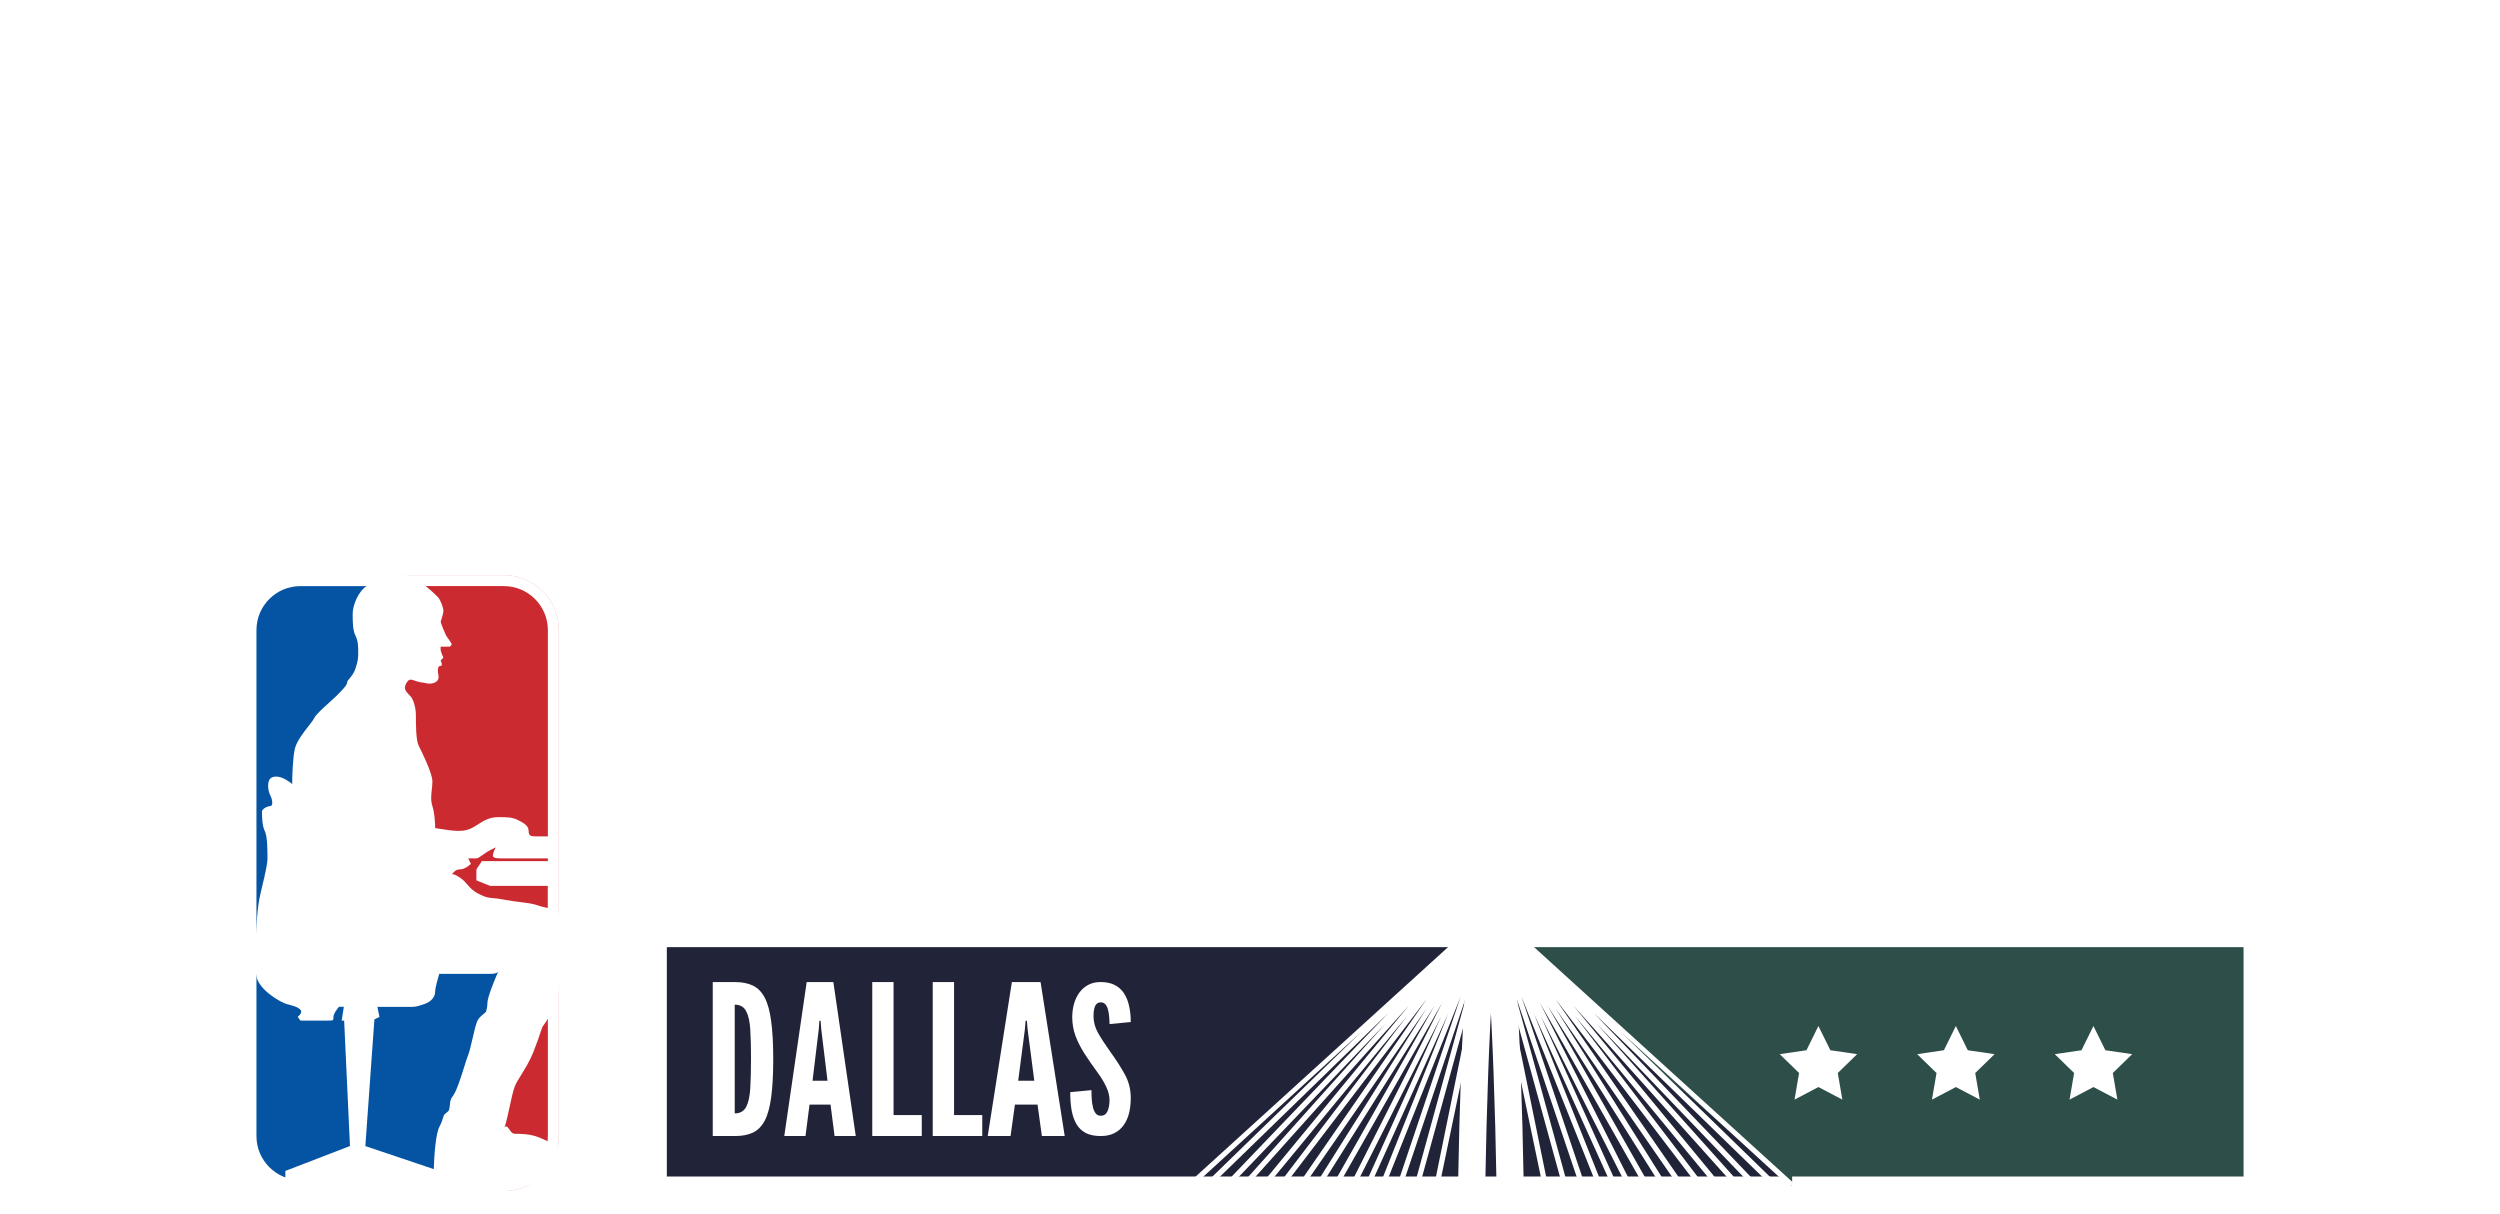 <svg width="276" height="134" viewBox="0 0 276 134" fill="none" xmlns="http://www.w3.org/2000/svg">
<g filter="url(#filter0_dddddd_710_45)">
<mask id="mask0_710_45" style="mask-type:luminance" maskUnits="userSpaceOnUse" x="72" y="30" width="178" height="32">
<path d="M249.301 30H72.008V61.573H249.301V30Z" fill="white"/>
</mask>
<g mask="url(#mask0_710_45)">
<path d="M242.542 61.147V54.44H235.542V50.877L241.954 30.341H246.689V50.46H248.786V54.443H246.689V61.15H242.542V61.147ZM239.397 50.457H242.542V39.895H242.289L242.039 40.818L239.397 50.457Z" fill="white" fill-opacity="0.4"/>
<path d="M221.474 61.147V56.661C222.437 55.18 223.373 53.623 224.284 51.986C225.192 50.353 226.009 48.711 226.737 47.062C227.477 45.398 228.066 43.792 228.498 42.241C228.931 40.69 229.147 39.264 229.147 37.966C229.147 37.042 229.056 36.183 228.876 35.388C228.693 34.592 228.282 34.193 227.639 34.193C226.996 34.193 226.585 34.592 226.402 35.388C226.219 36.171 226.13 37.03 226.13 37.966V40.102H221.605V37.966C221.605 36.738 221.709 35.631 221.919 34.653C222.142 33.66 222.492 32.822 222.967 32.139C223.443 31.441 224.064 30.911 224.832 30.546C225.6 30.183 226.536 30 227.642 30C228.748 30 229.681 30.183 230.452 30.546C231.219 30.908 231.841 31.426 232.317 32.096C232.792 32.767 233.133 33.578 233.343 34.528C233.566 35.464 233.679 36.512 233.679 37.673C233.679 39.057 233.468 40.55 233.051 42.159C232.646 43.752 232.1 45.392 231.418 47.083C230.747 48.759 229.991 50.414 229.153 52.05C228.315 53.672 227.462 55.207 226.597 56.661H233.764V61.147H221.483H221.474Z" fill="white" fill-opacity="0.4"/>
<path d="M213.028 61.483C211.742 61.483 210.645 61.19 209.737 60.602C208.844 60.014 208.159 59.219 207.683 58.213C207.223 57.192 206.992 56.062 206.992 54.818V36.669C206.992 35.41 207.229 34.279 207.705 33.274C208.195 32.268 208.893 31.473 209.801 30.885C210.709 30.297 211.785 30.004 213.028 30.004C214.272 30.004 215.363 30.306 216.255 30.906C217.164 31.494 217.855 32.289 218.331 33.295C218.821 34.301 219.065 35.425 219.065 36.669V54.815C219.065 56.059 218.821 57.189 218.331 58.21C217.843 59.216 217.142 60.011 216.234 60.599C215.341 61.187 214.272 61.48 213.028 61.48V61.483ZM213.028 57.079C213.559 57.079 213.943 56.857 214.18 56.409C214.418 55.949 214.537 55.416 214.537 54.815V36.669C214.537 36.053 214.418 35.523 214.18 35.075C213.943 34.627 213.559 34.404 213.028 34.404C212.498 34.404 212.114 34.642 211.876 35.117C211.639 35.578 211.52 36.096 211.52 36.669V54.815C211.52 55.416 211.639 55.946 211.876 56.409C212.114 56.857 212.498 57.079 213.028 57.079Z" fill="white" fill-opacity="0.4"/>
<path d="M192.265 61.147V56.661C193.228 55.18 194.164 53.623 195.075 51.986C195.983 50.353 196.8 48.711 197.528 47.062C198.268 45.398 198.857 43.792 199.289 42.241C199.722 40.69 199.938 39.264 199.938 37.966C199.938 37.042 199.847 36.183 199.667 35.388C199.484 34.592 199.073 34.193 198.43 34.193C197.787 34.193 197.376 34.592 197.193 35.388C197.01 36.171 196.922 37.03 196.922 37.966V40.102H192.396V37.966C192.396 36.738 192.5 35.631 192.71 34.653C192.936 33.66 193.283 32.822 193.758 32.139C194.234 31.441 194.855 30.911 195.623 30.546C196.391 30.183 197.327 30 198.433 30C199.539 30 200.472 30.183 201.243 30.546C202.011 30.908 202.632 31.426 203.108 32.096C203.583 32.767 203.924 33.578 204.135 34.528C204.357 35.464 204.47 36.512 204.47 37.673C204.47 39.057 204.259 40.55 203.842 42.159C203.437 43.752 202.891 45.392 202.209 47.083C201.538 48.759 200.782 50.414 199.944 52.05C199.106 53.672 198.253 55.207 197.388 56.661H204.555V61.147H192.274H192.265Z" fill="white" fill-opacity="0.4"/>
<path fill-rule="evenodd" clip-rule="evenodd" d="M138.51 61.484C137.267 61.484 136.234 61.283 135.408 60.878C134.582 60.457 133.933 59.857 133.458 59.077C132.982 58.294 132.641 57.352 132.431 56.249C132.236 55.146 132.138 53.902 132.138 52.519L136.581 52.098C136.581 52.769 136.603 53.418 136.645 54.049C136.7 54.664 136.792 55.222 136.917 55.725C137.057 56.212 137.252 56.605 137.502 56.898C137.767 57.19 138.102 57.337 138.507 57.337C139.178 57.337 139.653 57.029 139.933 56.413C140.214 55.786 140.351 55.03 140.351 54.149C140.351 53.269 140.119 52.354 139.659 51.404C139.199 50.453 138.647 49.554 138.004 48.701C136.913 47.247 135.957 45.9 135.134 44.657C134.323 43.413 133.689 42.191 133.226 40.991C132.778 39.79 132.556 38.532 132.556 37.218C132.556 36.185 132.687 35.234 132.955 34.369C133.22 33.488 133.604 32.727 134.107 32.084C134.625 31.428 135.247 30.916 135.972 30.554C136.697 30.191 137.529 30.008 138.465 30.008C139.626 30.008 140.604 30.203 141.399 30.596C142.21 30.986 142.859 31.547 143.349 32.273C143.852 32.998 144.215 33.866 144.44 34.872C144.678 35.865 144.797 36.968 144.797 38.184L140.354 38.605C140.354 38.087 140.326 37.572 140.272 37.054C140.229 36.523 140.147 36.042 140.022 35.606C139.897 35.174 139.714 34.823 139.476 34.558C139.239 34.293 138.931 34.159 138.553 34.159C137.968 34.159 137.559 34.412 137.337 34.914C137.115 35.402 137.002 36.103 137.002 37.011C137.002 38.184 137.316 39.315 137.943 40.406C138.571 41.497 139.418 42.767 140.479 44.221C141.75 45.94 142.786 47.518 143.581 48.956C144.392 50.395 144.797 51.989 144.797 53.735C144.797 54.838 144.678 55.865 144.44 56.816C144.203 57.751 143.825 58.568 143.31 59.269C142.807 59.967 142.158 60.512 141.359 60.902C140.576 61.292 139.629 61.49 138.51 61.49V61.484ZM149.822 34.994V61.146H154.347V34.994H158.622V30.344H145.546V34.997H149.822V34.994ZM157.269 61.149L161.923 30.344H167.457L172.11 61.149H167.71L166.872 54.862H162.514L161.676 61.149H157.276H157.269ZM163.139 50.084H166.241L164.943 39.732L164.818 38.099H164.568L164.443 39.732L163.145 50.084H163.139ZM174.085 61.149V30.344H178.613C181.322 30.344 183.321 31.099 184.607 32.608C185.893 34.104 186.536 36.31 186.536 39.23C186.536 40.96 186.228 42.463 185.613 43.736C185.012 44.995 184.278 45.915 183.412 46.503L186.493 61.152H181.968L179.411 48.158H178.616V61.152H174.088L174.085 61.149ZM178.61 43.965C179.448 43.965 180.112 43.782 180.6 43.42C181.09 43.042 181.438 42.511 181.648 41.826C181.858 41.14 181.962 40.33 181.962 39.394C181.962 37.928 181.718 36.804 181.227 36.021C180.752 35.225 179.877 34.826 178.607 34.826V43.962L178.61 43.965ZM115.07 30.344V61.149H125.59V56.959H119.596V30.344H115.067H115.07ZM103.131 61.149V30.344H107.659V56.959H113.653V61.149H103.134H103.131ZM90.884 60.603C91.792 61.191 92.883 61.484 94.154 61.484C95.424 61.484 96.488 61.191 97.381 60.603C98.289 60.015 98.981 59.22 99.456 58.214C99.944 57.209 100.19 56.078 100.19 54.82V30.344H95.665V54.82C95.665 55.42 95.552 55.95 95.33 56.413C95.107 56.861 94.714 57.084 94.157 57.084C93.599 57.084 93.243 56.861 93.005 56.413C92.767 55.953 92.648 55.42 92.648 54.82V30.344H88.123V54.82C88.123 56.078 88.361 57.209 88.836 58.214C89.311 59.22 89.997 60.015 90.89 60.603H90.884ZM72.003 61.149V30.344H76.235L80.425 46.397L80.803 47.823H81.056V30.344H85.207V61.149H81.391L76.781 45.096L76.403 43.669H76.15V61.146H72L72.003 61.149ZM128.469 43.615L127.15 40.939L125.83 43.615L122.878 44.044L125.014 46.126L124.511 49.063L127.15 47.677L129.789 49.063L129.286 46.126L131.422 44.044L128.472 43.615H128.469Z" fill="white"/>
</g>
<mask id="mask1_710_45" style="mask-type:luminance" maskUnits="userSpaceOnUse" x="27" y="30" width="35" height="69">
<path d="M55.616 30H33.148C29.796 30 27.078 32.718 27.078 36.07V91.933C27.078 95.286 29.796 98.004 33.148 98.004H55.616C58.969 98.004 61.686 95.286 61.686 91.933V36.07C61.686 32.718 58.969 30 55.616 30Z" fill="white"/>
</mask>
<g mask="url(#mask1_710_45)">
<path d="M27.09 36.073C27.09 32.721 29.811 30 33.163 30H55.628C58.98 30 61.698 32.718 61.698 36.07V91.93C61.698 95.282 58.98 98 55.628 98H33.163C29.811 98 27.093 95.282 27.093 91.93V36.073H27.09Z" fill="#CC2A31"/>
<path fill-rule="evenodd" clip-rule="evenodd" d="M55.628 31.215H33.163C30.481 31.215 28.306 33.391 28.306 36.073V91.933C28.306 94.615 30.481 96.791 33.163 96.791H55.628C58.309 96.791 60.485 94.615 60.485 91.933V36.073C60.485 33.391 58.309 31.215 55.628 31.215ZM33.163 30C29.811 30 27.09 32.721 27.09 36.073V91.933C27.09 95.285 29.808 98.003 33.16 98.003H55.625C58.977 98.003 61.695 95.285 61.695 91.933V36.073C61.695 32.721 58.977 30.003 55.625 30.003H33.163V30Z" fill="white"/>
<path fill-rule="evenodd" clip-rule="evenodd" d="M43.73 30L41.256 67.78L57.617 72.504L50.492 98.003H33.168C29.816 98.003 27.098 95.285 27.098 91.933V36.073C27.095 32.721 29.816 30 33.168 30H43.73Z" fill="#0554A3"/>
<path d="M41.256 67.781L40.043 67.702L39.979 68.677L40.917 68.948L41.256 67.781ZM43.73 30L44.943 30.08L45.028 28.785H43.733V29.997L43.73 30ZM57.614 72.504L58.784 72.83L59.107 71.669L57.949 71.334L57.611 72.501L57.614 72.504ZM50.489 98.004V99.217H51.409L51.656 98.33L50.486 98.004H50.489ZM42.465 67.86L44.943 30.083L42.52 29.924L40.046 67.705L42.468 67.863L42.465 67.86ZM57.952 71.337L41.591 66.614L40.917 68.948L57.278 73.671L57.952 71.337ZM51.659 98.33L58.784 72.83L56.443 72.178L49.319 97.678L51.659 98.33ZM50.489 96.791H33.168V99.22H50.489V96.791ZM33.168 96.791C30.486 96.791 28.311 94.615 28.311 91.934H25.882C25.882 95.956 29.142 99.22 33.168 99.22V96.791ZM28.311 91.934V36.074H25.882V91.934H28.311ZM28.311 36.074C28.311 33.392 30.486 31.216 33.168 31.216V28.788C29.142 28.788 25.882 32.048 25.882 36.074H28.311ZM33.168 31.216H43.73V28.788H33.168V31.216Z" fill="white"/>
<path fill-rule="evenodd" clip-rule="evenodd" d="M41.334 79.047L40.335 93.037L47.886 95.582C47.944 93.848 48.118 91.62 48.526 90.871C48.724 90.508 48.864 90.112 48.977 89.71C49.026 89.542 49.157 89.448 49.285 89.356C49.413 89.265 49.538 89.176 49.58 89.015C49.638 88.796 49.657 88.597 49.675 88.418C49.705 88.11 49.733 87.854 49.925 87.619C50.388 87.055 50.878 85.48 51.247 84.298C51.409 83.78 51.546 83.335 51.649 83.088C51.817 82.683 51.991 81.927 52.167 81.171C52.341 80.415 52.518 79.66 52.685 79.254C52.82 78.925 53.118 78.675 53.383 78.456C53.478 78.377 53.569 78.301 53.645 78.228C53.731 77.959 53.813 77.591 53.813 77.207C53.813 76.625 54.572 74.757 54.986 73.812C54.901 73.912 54.663 74.025 54.115 74.025H48.489C48.34 74.519 48.041 75.601 48.041 75.978C48.041 76.454 47.737 77.06 46.829 77.365C46.362 77.52 46.134 77.597 45.899 77.633C45.677 77.67 45.448 77.67 45.006 77.67H41.666L41.892 78.779L41.334 79.053V79.047ZM59.877 79.891C59.539 80.909 59.14 82.034 58.853 82.734C58.463 83.688 57.957 84.502 57.54 85.175C57.244 85.651 56.991 86.059 56.854 86.394C56.653 86.882 56.455 87.808 56.254 88.738C56.12 89.356 55.989 89.975 55.855 90.462C55.772 90.764 55.721 90.919 55.693 90.987C55.721 90.938 55.779 90.868 55.855 90.868C56.001 90.868 56.111 91.026 56.23 91.203C56.382 91.428 56.556 91.681 56.854 91.681C57.522 91.681 58.521 91.681 59.521 92.087C60.187 92.357 60.743 92.628 61.188 92.9C61.748 93.242 61.837 93.586 62.05 94.415C62.09 94.57 62.132 94.741 62.187 94.933C62.452 95.908 62.297 96.965 62.187 97.374L48.489 96.984V97.349H31.501V95.78L38.637 93.034L37.994 79.181H37.723L37.958 77.664H37.419C37.217 77.895 36.812 78.444 36.812 78.773C36.812 78.95 36.812 79.05 36.763 79.108C36.699 79.181 36.55 79.181 36.206 79.181H33.17L32.866 78.773C33.067 78.621 33.411 78.246 33.17 77.987C32.881 77.676 32.311 77.53 31.729 77.38C31.705 77.374 31.677 77.368 31.653 77.359C31.047 77.201 28.618 75.841 28.313 74.324C28.008 72.806 28.313 67.343 28.618 65.825C28.718 65.319 28.852 64.746 28.99 64.173C29.261 63.028 29.529 61.879 29.529 61.272C29.529 60.361 29.529 58.843 29.224 58.237C28.919 57.631 28.919 56.415 28.919 56.113C28.919 55.812 29.526 55.507 29.831 55.507C30.135 55.507 30.135 54.9 29.831 54.294C29.526 53.688 29.526 52.776 29.831 52.472C30.135 52.167 30.742 52.167 31.348 52.472C31.833 52.715 32.159 52.977 32.259 53.078C32.259 52.167 32.32 50.104 32.564 49.132C32.765 48.33 33.493 47.395 34.054 46.679C34.344 46.31 34.584 45.999 34.688 45.792C34.898 45.368 35.703 44.649 36.373 44.049C36.666 43.787 36.931 43.549 37.117 43.363C37.723 42.757 38.33 42.15 38.33 41.846C38.33 41.718 38.439 41.587 38.589 41.413C38.79 41.175 39.064 40.852 39.241 40.328C39.545 39.417 39.545 39.115 39.545 38.506C39.545 37.896 39.545 37.293 39.241 36.684C38.936 36.074 38.936 35.166 38.936 34.255C38.936 33.344 39.542 31.826 40.454 31.22C41.365 30.613 43.793 30.613 44.4 30.613C45.006 30.613 45.917 30.613 46.524 30.918C47.13 31.223 48.041 32.131 48.346 32.435C48.651 32.74 48.953 33.648 48.953 33.953C48.953 34.197 48.751 34.864 48.648 35.166C48.748 35.571 49.254 36.684 49.254 36.684C49.254 36.684 49.76 37.391 49.861 37.595C49.861 37.695 49.8 37.899 49.556 37.899H48.645V38.204C48.645 38.448 48.95 39.115 48.95 39.115L48.645 39.42C48.645 39.42 48.95 40.026 48.645 40.026C48.34 40.026 48.34 40.331 48.34 40.633C48.34 40.7 48.355 40.785 48.373 40.877C48.431 41.194 48.508 41.611 48.038 41.846C47.603 42.065 47.164 41.968 46.841 41.897C46.716 41.87 46.606 41.846 46.521 41.846C46.368 41.846 46.14 41.769 45.914 41.693C45.689 41.617 45.46 41.541 45.308 41.541C45.003 41.541 44.702 42.147 44.702 42.452C44.702 42.757 45.006 43.059 45.308 43.363C45.61 43.668 45.914 44.576 45.914 45.487C45.914 46.398 45.914 48.221 46.219 48.827C46.524 49.433 47.737 51.862 47.737 52.773C47.737 53.078 47.703 53.38 47.67 53.684C47.603 54.291 47.535 54.897 47.737 55.507C47.98 56.235 48.041 57.43 48.041 57.935C48.648 58.036 49.986 58.24 50.47 58.24C51.077 58.24 51.683 58.24 52.594 57.634C53.505 57.027 54.112 56.723 55.023 56.723C55.934 56.723 56.54 56.723 57.147 57.027C57.753 57.332 58.36 57.634 58.36 58.24C58.36 58.847 58.664 58.847 59.271 58.847H60.788V61.275H55.325C55.02 61.275 54.413 61.275 54.413 60.971C54.413 60.727 54.614 60.264 54.718 60.059L54.112 60.364C53.846 60.498 53.578 60.69 53.338 60.861C53.03 61.083 52.762 61.275 52.594 61.275H51.683L51.988 61.882C51.786 62.083 51.259 62.488 50.775 62.488C50.333 62.488 50.025 62.823 49.897 63.037C49.976 62.988 50.214 63.024 50.775 63.399C51.165 63.658 51.387 63.92 51.61 64.179C51.908 64.527 52.204 64.874 52.899 65.222C53.661 65.603 53.944 65.624 54.422 65.663C54.709 65.688 55.062 65.715 55.629 65.828C56.294 65.962 56.903 66.035 57.452 66.102C58.155 66.188 58.762 66.264 59.274 66.434C60.002 66.678 60.386 66.739 60.487 66.739V64.31H54.112L52.594 63.704V62.491L53.2 61.58H60.791L61.703 67.65C61.803 70.417 61.885 76.234 61.398 77.365C61.059 78.148 60.41 79.145 59.874 79.894L59.877 79.891Z" fill="white"/>
</g>
<path d="M248.694 70.075H72.617V97.397H248.694V70.075Z" fill="#212438" stroke="white" stroke-width="2"/>
<path fill-rule="evenodd" clip-rule="evenodd" d="M197.761 97.397H248.691V70.075H166.575L197.764 97.397H197.761Z" fill="#2E4F49"/>
<path d="M197.853 97.397H248.688V70.075H166.721" stroke="white" stroke-width="2"/>
<path fill-rule="evenodd" clip-rule="evenodd" d="M78.688 74.927V91.928H81.156C81.933 91.928 82.592 91.8 83.131 91.547C83.67 91.285 84.103 90.843 84.432 90.218C84.761 89.588 84.996 88.722 85.139 87.628C85.288 86.525 85.365 85.129 85.365 83.441C85.365 81.753 85.288 80.369 85.139 79.266C84.996 78.163 84.761 77.298 84.432 76.664C84.103 76.033 83.67 75.585 83.131 75.323C82.592 75.061 81.933 74.93 81.156 74.93H78.688V74.927ZM82.381 88.701C82.135 89.185 81.711 89.429 81.114 89.429V77.426C81.705 77.426 82.125 77.663 82.372 78.142C82.625 78.611 82.781 79.294 82.832 80.19C82.884 81.076 82.912 82.149 82.912 83.404C82.912 84.66 82.884 85.717 82.832 86.619C82.781 87.521 82.631 88.216 82.384 88.701H82.381ZM86.584 91.928L89.058 74.927H92.002L94.476 91.928H92.136L91.691 88.457H89.372L88.927 91.928H86.587H86.584ZM89.704 85.821H91.356L90.664 80.107L90.597 79.205H90.463L90.396 80.107L89.704 85.821ZM96.298 74.927V91.928H101.762V89.615H98.648V74.927H96.295H96.298ZM102.975 91.928V74.927H105.328V89.615H108.442V91.928H102.978H102.975ZM111.712 74.927L109.045 91.928H111.565L112.047 88.457H114.543L115.024 91.928H117.544L114.878 74.927H111.709H111.712ZM114.186 85.821H112.409L113.153 80.107L113.226 79.205H113.369L113.443 80.107L114.186 85.821ZM119.878 91.599C120.314 91.818 120.86 91.928 121.515 91.928C122.106 91.928 122.606 91.821 123.02 91.611C123.441 91.401 123.782 91.105 124.05 90.727C124.321 90.349 124.523 89.907 124.647 89.402C124.772 88.89 124.836 88.335 124.836 87.738C124.836 86.793 124.623 85.934 124.196 85.157C123.776 84.38 123.23 83.526 122.56 82.6C121.999 81.814 121.554 81.128 121.222 80.54C120.89 79.952 120.726 79.339 120.726 78.706C120.726 78.215 120.783 77.837 120.902 77.575C121.021 77.304 121.234 77.167 121.542 77.167C121.74 77.167 121.905 77.24 122.03 77.383C122.155 77.526 122.252 77.715 122.316 77.95C122.383 78.184 122.426 78.444 122.447 78.73C122.478 79.01 122.493 79.288 122.493 79.568L124.836 79.342C124.836 78.687 124.772 78.09 124.647 77.554C124.529 77.011 124.337 76.542 124.072 76.149C123.813 75.756 123.471 75.454 123.045 75.244C122.624 75.034 122.109 74.927 121.497 74.927C121.003 74.927 120.564 75.024 120.18 75.222C119.796 75.418 119.467 75.695 119.196 76.048C118.931 76.396 118.727 76.807 118.586 77.282C118.446 77.752 118.376 78.264 118.376 78.821C118.376 79.531 118.495 80.211 118.73 80.86C118.973 81.509 119.309 82.17 119.735 82.841C120.171 83.511 120.674 84.24 121.25 85.026C121.588 85.486 121.881 85.973 122.124 86.485C122.368 86.997 122.49 87.494 122.49 87.969C122.49 88.445 122.417 88.853 122.268 89.191C122.121 89.523 121.868 89.688 121.515 89.688C121.302 89.688 121.125 89.609 120.985 89.45C120.854 89.292 120.75 89.082 120.674 88.817C120.607 88.545 120.561 88.244 120.531 87.912C120.509 87.573 120.497 87.22 120.497 86.86L118.154 87.086C118.154 87.832 118.205 88.506 118.309 89.1C118.419 89.697 118.602 90.206 118.852 90.627C119.101 91.05 119.446 91.373 119.881 91.599H119.878Z" fill="white"/>
<path fill-rule="evenodd" clip-rule="evenodd" d="M202.072 82.458L200.752 79.783L199.433 82.458L196.483 82.888L198.619 84.969L198.116 87.907L200.755 86.52L203.394 87.907L202.891 84.969L205.027 82.888L202.078 82.458H202.072Z" fill="white"/>
<path fill-rule="evenodd" clip-rule="evenodd" d="M217.245 82.458L215.926 79.783L214.606 82.458L211.656 82.888L213.792 84.969L213.29 87.907L215.929 86.52L218.568 87.907L218.065 84.969L220.201 82.888L217.251 82.458H217.245Z" fill="white"/>
<path fill-rule="evenodd" clip-rule="evenodd" d="M232.435 82.458L231.115 79.783L229.796 82.458L226.846 82.888L228.982 84.969L228.479 87.907L231.118 86.52L233.757 87.907L233.254 84.969L235.391 82.888L232.441 82.458H232.435Z" fill="white"/>
<path d="M162.471 97.393C162.788 79.319 163.62 66.426 164.595 66.426C165.57 66.426 166.402 79.319 166.719 97.393" stroke="white" stroke-width="3"/>
<path fill-rule="evenodd" clip-rule="evenodd" d="M163.971 67.34L130.905 97.396H131.776L150.258 80.456L132.828 97.396H133.672L153.303 78.314L135.025 97.396H135.838L152.961 79.52L136.948 97.396H137.734L155.533 77.524L139.142 97.396H139.901L155.36 78.655L141.065 97.396H141.799L157.508 76.799L143.259 97.396H143.966L157.474 77.869L145.178 97.396H145.864L158.37 77.537L147.095 97.396H147.763L159.211 77.226L149.015 97.396H149.664L159.126 78.679L150.661 97.396H151.294L159.879 78.42L152.306 97.396H152.928L161.259 76.525L154.226 97.396H154.832L161.936 76.321L156.143 97.396H156.737L162.908 74.959L158.331 97.396H158.916L164.611 70.089L170.307 97.396H170.892L166.315 74.959L172.485 97.396H173.08L167.287 76.321L174.39 97.396H174.996L167.963 76.525L176.295 97.396H176.916L169.344 78.42L177.928 97.396H178.562L170.096 78.679L179.558 97.396H180.207L170.011 77.226L181.46 97.396H182.127L170.855 77.537L183.361 97.396H184.047L171.751 77.869L185.26 97.396H185.967L171.717 76.799L187.426 97.396H188.161L173.866 78.655L189.325 97.396H190.084L173.692 77.524L191.491 97.396H192.278L176.264 79.52L193.387 97.396H194.201L175.923 78.314L195.554 97.396H196.398L178.967 80.456L197.449 97.396H198.32L165.254 67.34H163.99H163.971Z" fill="white"/>
</g>
<defs>
<filter id="filter0_dddddd_710_45" x="-52.922" y="-32" width="382.615" height="228.397" filterUnits="userSpaceOnUse" color-interpolation-filters="sRGB">
<feFlood flood-opacity="0" result="BackgroundImageFix"/>
<feColorMatrix in="SourceAlpha" type="matrix" values="0 0 0 0 0 0 0 0 0 0 0 0 0 0 0 0 0 0 127 0" result="hardAlpha"/>
<feOffset dy="0.498"/>
<feGaussianBlur stdDeviation="1.107"/>
<feColorMatrix type="matrix" values="0 0 0 0 0 0 0 0 0 0 0 0 0 0 0 0 0 0 0.037 0"/>
<feBlend mode="normal" in2="BackgroundImageFix" result="effect1_dropShadow_710_45"/>
<feColorMatrix in="SourceAlpha" type="matrix" values="0 0 0 0 0 0 0 0 0 0 0 0 0 0 0 0 0 0 127 0" result="hardAlpha"/>
<feOffset dy="1.197"/>
<feGaussianBlur stdDeviation="2.66"/>
<feColorMatrix type="matrix" values="0 0 0 0 0 0 0 0 0 0 0 0 0 0 0 0 0 0 0.053 0"/>
<feBlend mode="normal" in2="effect1_dropShadow_710_45" result="effect2_dropShadow_710_45"/>
<feColorMatrix in="SourceAlpha" type="matrix" values="0 0 0 0 0 0 0 0 0 0 0 0 0 0 0 0 0 0 127 0" result="hardAlpha"/>
<feOffset dy="2.254"/>
<feGaussianBlur stdDeviation="5.009"/>
<feColorMatrix type="matrix" values="0 0 0 0 0 0 0 0 0 0 0 0 0 0 0 0 0 0 0.065 0"/>
<feBlend mode="normal" in2="effect2_dropShadow_710_45" result="effect3_dropShadow_710_45"/>
<feColorMatrix in="SourceAlpha" type="matrix" values="0 0 0 0 0 0 0 0 0 0 0 0 0 0 0 0 0 0 127 0" result="hardAlpha"/>
<feOffset dy="4.021"/>
<feGaussianBlur stdDeviation="8.935"/>
<feColorMatrix type="matrix" values="0 0 0 0 0 0 0 0 0 0 0 0 0 0 0 0 0 0 0.077 0"/>
<feBlend mode="normal" in2="effect3_dropShadow_710_45" result="effect4_dropShadow_710_45"/>
<feColorMatrix in="SourceAlpha" type="matrix" values="0 0 0 0 0 0 0 0 0 0 0 0 0 0 0 0 0 0 127 0" result="hardAlpha"/>
<feOffset dy="7.52"/>
<feGaussianBlur stdDeviation="16.711"/>
<feColorMatrix type="matrix" values="0 0 0 0 0 0 0 0 0 0 0 0 0 0 0 0 0 0 0.093 0"/>
<feBlend mode="normal" in2="effect4_dropShadow_710_45" result="effect5_dropShadow_710_45"/>
<feColorMatrix in="SourceAlpha" type="matrix" values="0 0 0 0 0 0 0 0 0 0 0 0 0 0 0 0 0 0 127 0" result="hardAlpha"/>
<feOffset dy="18"/>
<feGaussianBlur stdDeviation="40"/>
<feColorMatrix type="matrix" values="0 0 0 0 0 0 0 0 0 0 0 0 0 0 0 0 0 0 0.13 0"/>
<feBlend mode="normal" in2="effect5_dropShadow_710_45" result="effect6_dropShadow_710_45"/>
<feBlend mode="normal" in="SourceGraphic" in2="effect6_dropShadow_710_45" result="shape"/>
</filter>
</defs>
</svg>
